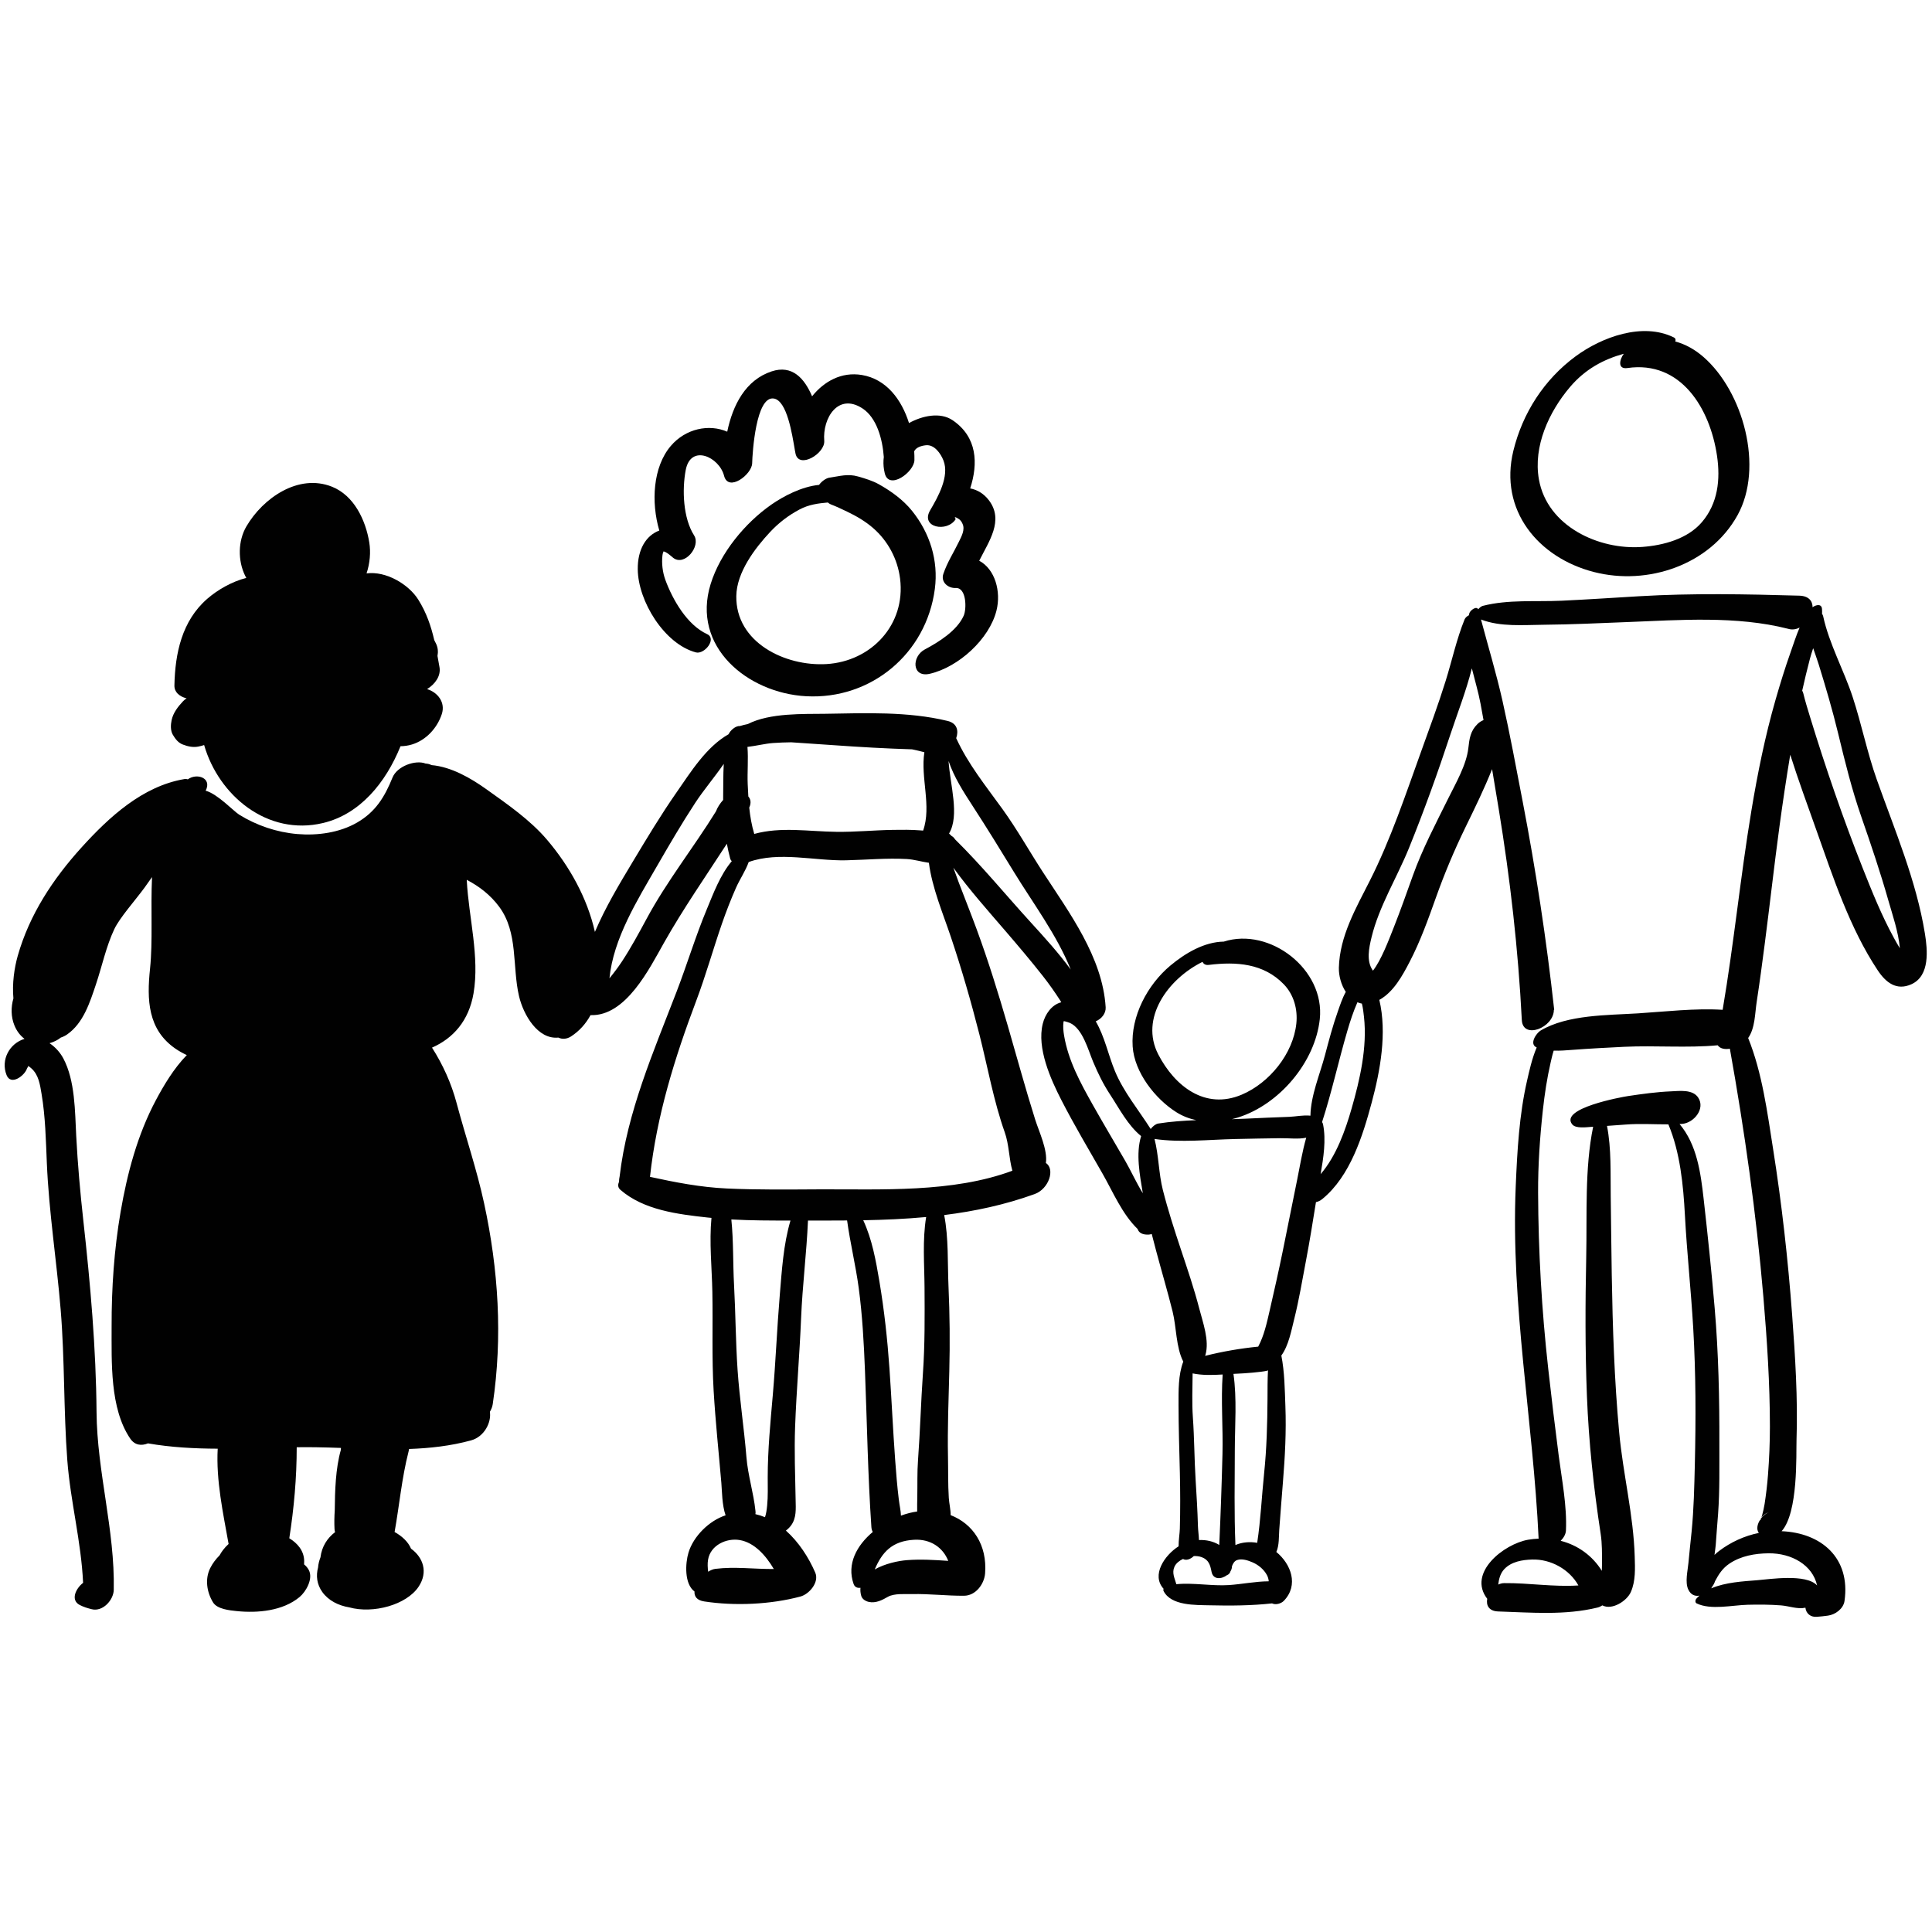 <?xml version="1.0" encoding="utf-8"?>
<!-- Generator: Adobe Illustrator 17.0.0, SVG Export Plug-In . SVG Version: 6.00 Build 0)  -->
<!DOCTYPE svg PUBLIC "-//W3C//DTD SVG 1.0//EN" "http://www.w3.org/TR/2001/REC-SVG-20010904/DTD/svg10.dtd">
<svg version="1.0" id="Layer_1" xmlns="http://www.w3.org/2000/svg" xmlns:xlink="http://www.w3.org/1999/xlink" x="0px" y="0px"
	 width="566.93px" height="566.93px" viewBox="0 0 566.93 566.93" enable-background="new 0 0 566.93 566.93" xml:space="preserve">
<path fill="#010101" d="M267.615,149.886c-2.592-3.216-6.129-5.769-9.705-7.772c-1.885-1.057-4.023-1.69-6.092-2.286
	c-3.092-0.891-5.346-0.089-8.389,0.327c-0.997,0.136-2.313,1.049-3.081,2.135c-5.059,0.48-10.412,3.284-13.986,5.775
	c-7.756,5.404-14.984,14.171-17.818,23.279c-5.748,18.471,10.867,32.028,28.002,32.962c19.072,1.039,35.289-12.505,37.775-31.483
	C275.416,164.467,272.861,156.395,267.615,149.886z M242.516,194.867c-12.123,0.716-26.668-6.339-26.453-19.983
	c0.109-6.927,5.434-13.979,9.947-18.803c2.506-2.68,5.387-4.876,8.625-6.59c2.717-1.438,5.455-1.786,8.28-2.037
	c0.281,0.235,0.569,0.436,0.875,0.551c1.643,0.619,3.225,1.385,4.811,2.143c2.729,1.304,5.338,2.832,7.623,4.821
	c4.367,3.8,7.174,9.101,7.895,14.825C265.832,183.388,255.59,194.096,242.516,194.867z"/>
<path fill="#010101" d="M272.852,197.714c8.367-1.936,17.471-10.136,19.568-18.597c1.369-5.519-0.393-12.072-5.074-14.572
	c2.8-5.641,7.32-11.809,2.859-17.717c-1.514-2.006-3.458-3.116-5.509-3.509c2.366-7.302,2.094-15.064-5.142-19.995
	c-3.69-2.516-8.998-1.294-12.814,0.818c-2.155-6.826-6.584-12.895-13.834-14.106c-5.955-0.995-11.072,1.849-14.604,6.255
	c-2.236-5.241-5.811-9.331-11.896-7.305c-7.665,2.552-11.376,9.905-13.007,17.687c-5.33-2.317-12.202-0.946-16.579,4.208
	c-5.218,6.144-5.806,16.44-3.354,24.801c-3.902,1.461-6.377,5.531-6.322,11.358c0.088,9.406,7.834,21.943,17.066,24.402
	c2.496,0.661,6.254-3.998,3.268-5.372c-5.842-2.689-10.07-10.035-12.219-15.868c-0.82-2.23-1.139-4.836-0.871-7.198
	c0.076-0.67,0.259-1.03,0.336-1.217c0.72,0.191,1.465,0.767,2.086,1.29c0.012,0.019,0.023,0.04,0.035,0.058
	c0.005-0.005,0.01-0.01,0.015-0.016c0.26,0.22,0.499,0.427,0.7,0.583c3.338,2.578,8.15-3.396,6.127-6.572
	c-3.258-5.109-3.564-13.427-2.469-19.2c1.463-7.707,9.84-3.851,11.254,1.685c1.248,4.878,8.15-0.369,8.242-3.646
	c0.09-3.198,1.115-19.793,6.328-19.028c3.934,0.578,5.432,10.697,6.184,15.019c0.004,0.055,0.005,0.111,0.01,0.166
	c0.006-0.003,0.012-0.005,0.018-0.008c0.065,0.373,0.126,0.703,0.181,0.969c0.971,4.676,8.729-0.013,8.432-3.729
	c-0.533-6.681,4.078-14.158,11.201-9.521c4.201,2.734,5.889,8.97,6.278,14.267c-0.159,1.201-0.144,2.453,0.069,3.745
	c0,0.008,0,0.017-0.001,0.025c0.002-0.001,0.003-0.001,0.005-0.002c0.055,0.33,0.122,0.662,0.202,0.997
	c1.225,5.116,8.654-0.346,8.709-3.854c0.014-0.842-0.009-1.71-0.064-2.591c0.542-1.142,2.053-1.619,3.424-1.769
	c2.518-0.275,4.377,2.478,5.158,4.463c1.824,4.644-1.617,10.737-3.891,14.604c-2.988,5.083,4.979,6.619,7.492,2.605
	c-0.48-0.664-0.268-0.731,0.637-0.201c0.627,0.359,1.074,0.876,1.344,1.549c0.84,1.713-0.289,3.721-1.016,5.225
	c-1.557,3.229-3.439,6.079-4.598,9.502c-0.822,2.43,1.422,4.255,3.635,4.143c3.182-0.161,3.223,6.141,2.342,8.117
	c-1.965,4.412-7.328,7.746-11.42,9.917C267.471,192.648,267.555,198.939,272.852,197.714z"/>
<path fill="#010101" d="M491.148,99.003c-9.156-4.494-21.096-0.104-28.754,5.524c-9.246,6.798-15.588,16.625-18.307,27.744
	c-4.262,17.428,7.277,31.388,23.67,35.591c15.793,4.048,33.998-2.088,42.084-16.636c7.832-14.091,1.678-36.352-10.006-46.508
	c-2.548-2.215-5.35-3.745-8.245-4.512C491.778,99.746,491.716,99.281,491.148,99.003z M503.844,133.743
	c1.033,6.994,0.26,13.985-4.436,19.479c-4.205,4.919-11.256,6.793-17.428,7.265c-12.844,0.981-27.973-6.072-30.398-19.808
	c-1.721-9.736,2.955-19.838,9.107-27.093c4.495-5.301,9.876-8.131,15.797-9.781c-1.231,1.667-1.923,4.626,1.078,4.192
	C493.264,105.725,501.793,119.864,503.844,133.743z"/>
<path fill="#010101" d="M516.81,445.513c0.023-0.065,0.047-0.135,0.072-0.212c-0.163,0.225-0.267,0.424-0.329,0.575
	C516.635,445.753,516.718,445.63,516.81,445.513z"/>
<path fill="#010101" d="M50.362,211.307c-0.289,1.34-0.375,3.086,0.361,4.313c0.742,1.234,1.542,2.334,2.963,2.871
	c1.447,0.548,2.929,0.887,4.487,0.589c0.58-0.111,1.158-0.262,1.729-0.452c4.26,14.812,18.579,26.786,34.925,22.872
	c10.735-2.57,18.344-11.737,22.7-22.53c1.137-0.009,2.278-0.183,3.328-0.499c4.206-1.264,7.454-4.865,8.788-8.929
	c1.134-3.46-1.238-6.4-4.322-7.33c2.326-1.424,4.1-3.851,3.646-6.42c-0.198-1.119-0.391-2.221-0.59-3.31
	c0.238-1.228,0.133-2.477-0.448-3.658c-0.163-0.332-0.331-0.658-0.498-0.984c-0.956-4.111-2.28-8.038-4.687-11.877
	c-2.838-4.527-9.493-8.468-15.182-7.705c0.989-2.965,1.266-6.202,0.801-9.076c-1.055-6.511-4.445-13.778-10.966-16.369
	c-9.847-3.911-20.232,3.35-25.089,11.646c-2.512,4.293-2.531,10.075-0.383,14.471c0.108,0.221,0.227,0.435,0.346,0.648
	c-4.303,1.12-8.426,3.507-11.449,6.131c-7.454,6.473-9.452,16.035-9.642,25.443c-0.041,1.997,1.521,3.167,3.227,3.677
	c0.114,0.034,0.232,0.058,0.348,0.085c-0.385,0.251-0.741,0.542-1.051,0.871C52.229,207.351,50.829,209.146,50.362,211.307z
	 M56.531,209.972C56.376,210.243,56.263,210.399,56.531,209.972L56.531,209.972z"/>
<path fill="#010101" d="M94.041,456.979c-0.412,1.059-0.641,2.056-0.707,2.986c-0.637,2.393-0.385,4.925,1.245,7.198
	c1.813,2.53,4.749,3.976,7.898,4.504c7.049,1.946,16.788-0.734,20.343-6.04c2.897-4.325,1.321-8.633-2.205-11.189
	c-0.867-2.052-2.667-3.679-4.823-4.891c1.406-7.849,2.099-15.816,4.085-23.556c0.015-0.063,0.031-0.126,0.046-0.189
	c0.051-0.215,0.085-0.417,0.11-0.611c6.117-0.215,12.198-0.887,18.188-2.521c3.918-1.069,6.022-5.319,5.529-8.388
	c0.427-0.721,0.728-1.488,0.843-2.266c2.931-19.725,1.665-39.475-2.534-58.914c-2.147-9.938-5.479-19.697-8.105-29.528
	c-1.523-5.698-3.992-11.162-7.183-16.157c6.194-2.726,10.809-7.855,12.183-15.918c1.826-10.708-1.402-22.284-1.975-33.049
	c-0.005-0.087-0.009-0.186-0.013-0.277c3.649,1.92,6.933,4.415,9.523,7.914c5.632,7.609,3.777,17.535,5.817,26.232
	c1.288,5.494,5.528,12.768,11.545,12.15c1.117,0.554,2.505,0.448,3.716-0.337c2.465-1.596,4.374-3.763,5.719-6.251
	c10.388,0.39,17.311-13.723,21.565-21.247c5.666-10.022,12.203-19.421,18.441-29.046c0.269,1.438,0.588,2.872,0.965,4.305
	c0.085,0.324,0.261,0.589,0.472,0.822c-3.392,3.983-5.478,9.674-7.335,14.13c-3.307,7.927-5.781,16.181-8.865,24.192
	c-6.773,17.604-14.477,35.234-16.697,54.147c-0.121,0.52-0.177,1.063-0.19,1.652c-0.37,0.802-0.351,1.643,0.402,2.299
	c6.857,5.971,16.877,7.176,25.604,8.137c0.375,0.041,0.75,0.069,1.125,0.106c-0.678,7.12,0.126,14.698,0.263,21.702
	c0.189,9.641-0.191,19.302,0.371,28.93c0.529,9.06,1.5,18.126,2.27,27.169c0.195,2.287,0.183,6.444,1.24,9.476
	c-4.845,1.575-9.45,6.179-10.882,10.932c-0.958,3.178-1.253,9.197,1.759,11.422c-0.094,1.414,0.67,2.583,2.844,2.916
	c8.992,1.373,19.451,0.908,28.225-1.433c2.602-0.694,5.592-4.184,4.367-7.018c-1.955-4.528-4.892-9.021-8.613-12.334
	c0.569-0.428,1.073-0.926,1.465-1.443c1.684-2.22,1.434-4.957,1.387-7.572c-0.129-7.156-0.416-14.301-0.152-21.457
	c0.391-10.604,1.318-21.188,1.754-31.793c0.391-9.564,1.608-19.161,2.025-28.719c3.845,0.008,7.67,0.012,11.479-0.019
	c0.905,6.619,2.514,13.15,3.403,19.773c1.082,8.07,1.523,16.223,1.842,24.354c0.6,15.3,0.844,30.602,1.883,45.877
	c0.031,0.458,0.165,0.96,0.401,1.402c-4.666,3.925-7.692,9.371-5.623,15.256c0.341,0.969,1.147,1.246,2.016,1.127
	c-0.076,0.73-0.014,1.513,0.224,2.358c0.277,0.985,1.299,1.583,2.223,1.784c2.041,0.443,3.887-0.512,5.605-1.498
	c1.846-1.058,5.096-0.757,7.125-0.8c5.076-0.108,10.145,0.527,15.221,0.487c3.449-0.026,5.936-3.456,6.174-6.562
	c0.644-8.345-3.571-14.557-10.11-17.089c0.01-1.687-0.429-3.337-0.542-5.063c-0.258-3.998-0.158-8.055-0.238-12.061
	c-0.164-8.335,0.17-16.764,0.385-25.101c0.213-8.325,0.137-16.607-0.236-24.929c-0.296-6.648,0.063-14.164-1.267-20.903
	c8.932-1.116,17.779-2.987,26.552-6.16c4.187-1.514,6.063-7.327,3.291-9.112c0.567-3.834-2.018-9.202-3.133-12.733
	c-2.881-9.115-5.379-18.37-8.051-27.552c-2.781-9.565-5.703-19.007-9.145-28.359c-1.676-4.556-3.48-9.057-5.205-13.593
	c-0.569-1.494-1.082-2.969-1.613-4.419c4.698,6.493,10.12,12.561,15.252,18.537c3.74,4.354,7.457,8.729,11.004,13.243
	c1.789,2.277,3.459,4.642,5.031,7.074c0.138,0.213,0.262,0.423,0.382,0.629c-2.861,0.739-4.741,3.523-5.43,6.284
	c-1.791,7.162,2.285,16.241,5.479,22.466c3.77,7.346,8.012,14.445,12.098,21.616c3.077,5.399,5.717,11.781,10.26,16.174
	c0.292,0.983,1.248,1.7,3.137,1.645c0.339-0.01,0.674-0.079,1-0.184c0.428,1.679,0.866,3.355,1.312,5.025
	c1.58,5.918,3.33,11.787,4.811,17.731c1.13,4.528,0.976,10.507,3.131,14.693c-1.507,3.946-1.39,8.599-1.39,12.72
	c0.002,6.605,0.236,13.239,0.387,19.844c0.125,5.511,0.148,10.985-0.006,16.494c-0.038,1.378-0.378,3.344-0.364,5.139
	c-4.121,2.616-8.08,8.453-4.407,12.465c-0.086,0.213-0.107,0.437-0.006,0.64c2.191,4.396,9.453,4.102,13.631,4.208
	c5.907,0.151,12.306,0.098,18.2-0.563c1.068,0.526,2.676,0.071,3.466-0.751c4.434-4.606,2.116-10.787-2.204-14.34
	c0.877-1.955,0.714-4.522,0.858-6.52c0.336-4.666,0.705-9.325,1.08-13.988c0.602-7.481,1.006-14.825,0.717-22.336
	c-0.179-4.687-0.222-9.956-1.185-14.794c2.14-2.943,2.9-7.212,3.756-10.615c1.42-5.65,2.377-11.462,3.469-17.181
	c1.089-5.715,2.01-11.474,2.934-17.224c0.61-0.118,1.256-0.408,1.898-0.935c8.166-6.701,11.83-18.488,14.459-28.286
	c2.498-9.303,4.543-20.42,2.235-30.121c4.181-2.298,6.824-7.172,8.921-11.209c3.123-6.014,5.426-12.46,7.695-18.831
	c2.518-7.067,5.357-13.823,8.652-20.592c2.756-5.658,5.5-11.239,7.822-17.079c0.648,3.85,1.288,7.701,1.921,11.555
	c3.393,20.652,5.732,41.182,6.805,62.085c0.299,5.79,9.395,2.258,9.404-3.025c0.031-0.006,0.063-0.013,0.094-0.019
	c-2.26-20.506-5.387-41.033-9.287-61.29c-1.885-9.787-3.695-19.588-5.877-29.314c-1.805-8.047-4.196-15.934-6.317-23.9
	c5.755,2.21,12.38,1.589,18.464,1.537c8.139-0.07,16.273-0.467,24.404-0.785c15.506-0.605,32.057-1.89,47.221,1.963
	c1.192,0.377,2.364,0.188,3.407-0.343c-1.028,2.379-1.82,4.904-2.634,7.198c-1.635,4.606-3.076,9.28-4.426,13.978
	c-3.07,10.686-5.275,21.605-7.094,32.568c-3.222,19.401-5.13,39.021-8.431,58.41c-8.175-0.505-16.838,0.536-24.809,1.043
	c-8.955,0.57-20.715,0.347-28.619,5.053c-1.25,0.744-3.448,3.993-1.138,4.954c-1.426,3.347-2.226,7.154-2.78,9.537
	c-2.355,10.141-2.936,20.902-3.375,31.276c-1.466,34.714,5.11,68.807,6.721,103.324c-0.998,0.044-2.005,0.132-3.024,0.307
	c-7.153,1.227-17.939,9.712-12.056,17.338c-0.364,1.873,0.45,3.628,3.222,3.717c9.758,0.314,19.564,1.188,29.145-1.143
	c0.495-0.12,0.972-0.345,1.412-0.641c2.854,1.512,7.208-1.293,8.364-3.917c1.434-3.253,1.238-6.925,1.137-10.404
	c-0.352-12.194-3.432-24.239-4.555-36.392c-1.422-15.369-1.926-30.811-2.184-46.236c-0.129-7.713-0.193-15.428-0.301-23.142
	c-0.094-6.806,0.215-13.881-1.094-20.606c1.833-0.123,3.667-0.254,5.499-0.396c4.17-0.323,8.362-0.04,12.514-0.054
	c3.468,8.286,4.377,17.813,4.851,26.661c0.594,11.069,1.797,22.069,2.439,33.132c0.775,13.318,0.783,26.679,0.471,40.011
	c-0.156,6.554-0.299,13.098-0.939,19.625c-0.301,3.08-0.666,6.152-0.936,9.235c-0.203,2.3-1.072,5.715-0.037,7.854
	c0.762,1.579,1.994,2.01,3.267,1.77c-0.319,0.281-0.626,0.577-0.909,0.898c-0.322,0.365-0.43,1.137,0.094,1.39
	c4.158,2.001,10.371,0.518,14.945,0.396c3.271-0.088,6.555-0.072,9.818,0.182c2.351,0.182,4.837,1.191,7.148,0.679
	c0.187,1.755,1.586,2.825,3.342,2.671c1.082-0.077,2.162-0.19,3.236-0.341c2.152-0.264,4.563-2.005,4.893-4.293
	c1.826-12.68-6.849-20.005-18.454-20.488c4.93-5.493,4.238-22.633,4.372-26.715c0.404-12.24-0.377-24.526-1.285-36.728
	c-1.219-16.329-3.041-32.63-5.602-48.805c-1.672-10.564-3.18-22.288-7.303-32.471c2.041-2.905,1.978-7.186,2.502-10.593
	c0.863-5.623,1.613-11.265,2.346-16.906c1.502-11.561,2.791-23.148,4.355-34.701c0.947-6.994,1.992-13.969,3.146-20.927
	c2.366,7.436,5.062,14.794,7.651,22.079c4.93,13.88,9.809,28.827,18.023,41.186c2.4,3.612,5.541,6.049,9.887,4.083
	c5.49-2.483,4.727-10.108,3.959-14.857c-2.518-15.565-8.896-30.473-14.141-45.258c-2.801-7.899-4.441-16.182-7.051-24.151
	c-2.561-7.816-6.93-15.659-8.66-23.698c-0.067-0.313-0.184-0.544-0.334-0.712c0.022-0.49,0.023-0.975-0.014-1.451
	c-0.13-1.645-1.805-1.203-2.764-0.503c-0.005-1.812-1.105-3.315-3.896-3.395c-15.768-0.447-31.281-0.761-47.051,0.171
	c-7.553,0.446-15.102,0.96-22.662,1.31c-7.676,0.354-15.691-0.407-23.162,1.511c-0.429,0.11-0.943,0.509-1.349,1.011
	c-0.554-1.094-2.36,0.368-2.588,1.12c-0.065,0.213-0.107,0.429-0.164,0.643c-0.556,0.274-1.047,0.717-1.245,1.205
	c-2.371,5.854-3.697,12.1-5.58,18.12c-2.146,6.867-4.643,13.623-7.082,20.39c-4.592,12.732-9.025,26.072-15.141,38.161
	c-4.07,8.05-8.859,16.282-9.086,25.533c-0.058,2.348,0.668,5.019,2.029,7.099c-1.022,1.834-1.705,3.956-2.316,5.676
	c-1.498,4.21-2.639,8.539-3.781,12.855c-1.508,5.702-4.16,11.761-4.279,17.792c-2.019-0.244-4.443,0.276-6.159,0.334
	c-4.389,0.147-8.777,0.354-13.166,0.558c-1.241,0.058-2.492,0.098-3.746,0.134c0.622-0.151,1.239-0.317,1.846-0.508
	c12.102-3.809,22.604-16.196,23.971-28.846c1.584-14.625-14.703-27.088-28.18-22.752c-5.685,0.078-11.286,3.367-15.678,7.042
	c-6.717,5.619-11.633,14.878-11.051,23.739c0.5,7.573,6.605,15.368,12.838,19.286c1.817,1.143,3.785,1.893,5.82,2.326
	c-3.759,0.151-7.502,0.411-11.158,0.988c-0.729,0.115-1.615,0.803-2.208,1.607c-3.52-5.555-7.952-10.868-10.485-16.975
	c-2.007-4.839-2.979-10.058-5.644-14.622c1.666-0.694,3.027-2.291,2.913-4.133c-0.914-14.663-10.648-27.706-18.385-39.604
	c-4.006-6.159-7.582-12.563-11.879-18.528c-4.862-6.75-10.114-13.209-13.594-20.821c0.762-2.169,0.278-4.381-2.509-5.057
	c-11.684-2.836-24.17-2.289-36.092-2.1c-5.955,0.095-16.073-0.326-22.549,3.009c-0.801,0.164-1.588,0.362-2.361,0.591
	c-1.231-0.108-2.833,1.324-3.267,2.386c-6.572,3.718-11.142,11.131-15.321,17.131c-4.596,6.597-8.723,13.487-12.861,20.375
	c-3.836,6.385-7.985,13.279-11.057,20.51c-2.241-9.943-7.476-19.314-14.066-27.055c-4.932-5.794-11.575-10.379-17.733-14.774
	c-4.662-3.329-10.329-6.599-16.146-7.119c-0.547-0.279-1.132-0.423-1.736-0.451c-2.932-1.16-8.343,0.724-9.709,4.1
	c-2.308,5.696-4.949,10.054-10.381,13.202c-5.184,3.003-11.652,3.878-17.548,3.381c-6.021-0.508-11.956-2.51-17.075-5.693
	c-1.626-1.011-6.378-6.117-9.834-7.022c1.962-3.763-2.594-5.283-5.229-3.335c-0.294-0.107-0.631-0.145-1.009-0.081
	c-12.271,2.082-22.076,11.121-30.158,20.037c-8.413,9.282-15.297,19.709-18.742,31.828c-0.99,3.483-1.679,8.123-1.269,12.483
	c-0.755,2.598-0.727,5.435,0.296,7.94c0.689,1.689,1.721,3.008,2.964,3.941c-4.435,1.348-7.033,6.188-5.271,10.627
	c1.292,3.262,5.367,0.101,5.992-1.929c0.187-0.29,0.308-0.529,0.383-0.733c0.315,0.207,0.611,0.442,0.863,0.661
	c2.194,1.909,2.574,4.812,3.03,7.514c1.131,6.709,1.262,13.593,1.554,20.376c0.616,14.34,2.864,28.597,4.051,42.902
	c1.222,14.734,0.835,29.531,1.952,44.243c0.918,12.098,4.084,23.862,4.632,35.967c-2.212,1.708-3.727,5.107-0.978,6.505
	c1.188,0.604,2.209,0.907,3.512,1.238c3.244,0.822,6.404-2.698,6.465-5.674c0.363-17.538-4.912-34.6-5.051-52.172
	c-0.148-18.802-1.809-37.568-3.883-56.244c-0.918-8.267-1.645-16.461-2.08-24.768c-0.379-7.22-0.303-16.206-3.773-22.751
	c-0.927-1.747-2.357-3.357-4.063-4.488c0.609-0.169,1.221-0.401,1.828-0.698c0.522-0.256,1.007-0.586,1.474-0.947
	c0.633-0.206,1.26-0.504,1.865-0.924c4.778-3.322,6.692-9.44,8.46-14.711c1.791-5.341,2.969-11.069,5.378-16.178
	c1.57-3.331,6.09-8.396,8.839-12.135c0.763-1.038,1.509-2.089,2.235-3.152c-0.425,9.279,0.258,18.842-0.584,26.884
	c-0.951,9.077-0.705,17.848,7.473,23.476c1.044,0.718,2.16,1.331,3.316,1.878c-3.834,3.913-6.84,9.03-9.072,13.221
	c-5.41,10.157-8.421,21.525-10.359,32.805c-1.901,11.066-2.658,22.354-2.633,33.574c0.023,10.408-0.566,24.051,5.459,32.928
	c1.353,1.992,3.3,2.179,5.208,1.408c6.791,1.177,13.62,1.533,20.465,1.561c-0.505,9.338,1.566,18.793,3.196,27.96
	c-0.59,0.536-1.137,1.116-1.616,1.746c-0.393,0.516-0.738,1.051-1.036,1.597c-1.128,1.123-2.075,2.404-2.746,3.748
	c-1.612,3.23-0.977,7.111,0.847,10.071c1.218,1.976,4.915,2.326,6.935,2.533c6.139,0.631,13.52-0.033,18.432-4.117
	c1.908-1.586,4.068-5.387,2.718-7.937c-0.355-0.671-0.832-1.204-1.38-1.649c0.022-0.332,0.033-0.667,0.027-1.006
	c-0.055-3-1.953-5.196-4.368-6.66c1.373-8.815,2.181-17.776,2.175-26.71c1.857-0.019,3.713-0.024,5.568,0.001
	c2.467,0.034,4.94,0.112,7.416,0.199c-0.012,0.198-0.024,0.395-0.037,0.593c-1.549,5.514-1.726,11.91-1.787,17.758
	c-0.118,1.8-0.159,3.607-0.067,5.426c0.018,0.357,0.079,0.663,0.164,0.938C96.035,451.328,94.422,453.842,94.041,456.979z
	 M441.412,464.554c-0.625,0.006-1.218,0.166-1.771,0.423c0.203-1.695,0.645-3.337,1.798-4.549c2.086-2.193,5.275-2.711,8.158-2.797
	c5.468-0.163,10.947,2.879,13.573,7.603C455.94,465.726,448.671,464.482,441.412,464.554z M473.163,462.474
	c0.14-0.037,0.282-0.069,0.427-0.092C473.449,462.404,473.306,462.44,473.163,462.474z M533.209,465.243
	c-3.154-3.514-13.889-1.835-17.592-1.54c-4.122,0.33-9.33,0.606-13.466,2.387c0.076-0.138,0.151-0.276,0.225-0.413
	c0.403-0.544,0.712-1.126,0.903-1.713c1.026-1.933,2.125-3.74,4.231-5.15c3.365-2.254,7.498-2.971,11.475-3.01
	C525.749,455.739,531.906,459.262,533.209,465.243z M519.365,418.668c0,4.729-0.199,9.445-0.564,14.158
	c-0.219,2.836-0.553,5.664-0.988,8.474c-0.174,1.124-0.438,2.225-0.73,3.323c-0.072,0.271-0.138,0.486-0.2,0.678
	c0.411-0.568,1.172-1.274,2.437-1.625c-0.919,0.255-1.827,0.96-2.509,1.837c-0.28,0.786-0.414,0.746-0.257,0.363
	c-0.878,1.308-1.237,2.887-0.438,3.952c-4.237,0.854-8.258,2.707-11.7,5.317c-0.417,0.316-0.86,0.698-1.31,1.13
	c0.168-1.307,0.333-2.479,0.361-2.918c0.193-3.064,0.477-6.123,0.697-9.185c0.492-6.809,0.352-13.693,0.369-20.517
	c0.035-13.279-0.246-26.547-1.375-39.781c-0.91-10.666-2.033-21.396-3.234-32.035c-0.881-7.814-1.987-15.97-7.073-22.001
	c0.231-0.013,0.464-0.018,0.695-0.035c3.512-0.254,6.951-4.464,4.764-7.74c-1.643-2.46-5.469-1.922-7.994-1.815
	c-4.201,0.176-8.398,0.759-12.553,1.378c-1.832,0.273-20.217,3.59-16.412,8.313c1.043,1.294,4.17,0.819,5.615,0.735
	c0.176-0.01,0.351-0.023,0.527-0.033c-2.504,12.264-1.77,25.727-2.029,38.143c-0.283,13.612-0.33,27.218,0.203,40.825
	c0.531,13.556,1.979,27.096,4.037,40.502c0.436,2.84,0.391,5.813,0.393,8.677c0.001,0.724-0.015,1.443-0.051,2.16
	c-2.794-4.482-7.078-7.534-12.077-8.808c0.871-0.878,1.496-1.943,1.545-3.032c0.324-7.229-1.188-14.782-2.119-21.927
	c-1.109-8.514-2.133-17.039-3.084-25.572c-1.916-17.191-2.896-34.315-2.969-51.609c-0.033-8.082,0.521-16.221,1.4-24.248
	c0.512-4.673,1.219-9.355,2.273-13.938c0.188-0.821,0.478-2.18,0.9-3.51c1.835,0.063,3.697-0.093,5.575-0.235
	c5.064-0.381,10.127-0.652,15.201-0.896c8.971-0.431,18.377,0.398,27.357-0.444c0.731,1.042,2.13,1.236,3.567,1.011
	c4.332,24.182,7.756,48.402,9.844,72.938C518.529,393.304,519.365,405.992,519.365,418.668z M533.672,194.933
	c2.07,6.704,4.061,13.421,5.707,20.247c2.016,8.353,3.994,16.407,6.811,24.502c2.828,8.128,5.588,16.283,7.939,24.564
	c1.157,4.076,2.956,9.209,3.369,14.005c-0.646-1.02-1.232-2.082-1.801-3.123c-3.566-6.53-6.371-13.496-9.107-20.403
	c-5.756-14.541-10.863-29.379-15.443-44.331c-0.699-2.285-1.41-4.576-1.973-6.899c-0.077-0.32-0.196-0.581-0.334-0.811
	c0.7-3.155,1.459-6.297,2.281-9.424c0.257-0.978,0.587-2,0.941-3.045C532.606,191.825,533.201,193.409,533.672,194.933z
	 M339.883,309.407c-5.475-10.579,2.789-22.128,12.998-27.163c0.262,0.611,0.843,1.019,1.819,0.898
	c8.08-0.998,16.084-0.469,22.037,5.707c2.932,3.043,4.1,7.331,3.666,11.479c-0.934,8.888-7.896,17.449-16.027,20.892
	C353.656,325.758,344.721,318.755,339.883,309.407z M271.251,220.736c-1.174,7.507,2.17,15.818-0.369,22.997
	c-0.282-0.022-0.565-0.043-0.845-0.066c-2.639-0.209-5.299-0.189-7.943-0.146c-5.555,0.09-11.09,0.643-16.65,0.572
	c-8.347-0.105-16.229-1.542-24.114,0.615c-0.757-2.512-1.2-5.107-1.471-7.728c0.638-1.365,0.424-2.481-0.265-3.262
	c-0.076-1.228-0.137-2.455-0.188-3.674c-0.143-3.4,0.219-7.253-0.073-10.87c2.525-0.288,5.18-0.968,7.495-1.139
	c1.782-0.132,3.565-0.185,5.347-0.213c4.2,0.296,8.405,0.553,12.604,0.856c7.622,0.55,15.228,0.969,22.853,1.208
	C268.844,220.134,270.05,220.418,271.251,220.736z M209.906,460.369c-0.674,0.084-1.398,0.393-2.103,0.846
	c-0.137-1.165-0.228-2.34-0.028-3.536c0.713-4.276,5.42-6.414,9.275-5.764c4.267,0.719,7.638,4.45,10.021,8.498
	C221.337,460.46,215.59,459.659,209.906,460.369z M228.818,380.042c-0.818,9.77-1.197,19.57-2.049,29.34
	c-0.699,8.011-1.477,15.998-1.49,24.047c-0.004,2.777,0.111,5.619-0.168,8.385c-0.117,1.146-0.256,2.267-0.617,3.362
	c-0.003,0.008-0.007,0.025-0.01,0.036c-0.91-0.377-1.849-0.679-2.815-0.899c0.063-0.334,0.074-0.667,0.01-0.99
	c0-0.001,0-0.001,0-0.002c-0.547-5.266-2.205-10.355-2.642-15.72c-0.699-8.581-2.021-17.091-2.605-25.686
	c-0.561-8.274-0.578-16.59-1.031-24.874c-0.339-6.199-0.136-12.863-0.795-19.205c5.772,0.324,11.571,0.33,17.353,0.322
	C229.878,365.202,229.426,372.796,228.818,380.042z M266.15,457.809c-2.608,0.199-6.496,1.038-9.464,2.73
	c2.131-5,5.019-8.34,11.546-8.707c4.869-0.275,8.51,2.33,10.021,6.195C274.229,457.75,270.212,457.499,266.15,457.809z
	 M271.297,377.782c0.049,8.379,0.115,16.792-0.469,25.156c-0.592,8.512-0.816,17.045-1.447,25.557
	c-0.264,3.539-0.141,7.153-0.209,10.703c-0.03,1.449-0.064,2.895-0.036,4.344c-1.508,0.194-3.125,0.61-4.76,1.213
	c-0.042-1.444-0.41-2.949-0.635-4.795c-0.469-3.839-0.781-7.693-1.063-11.549c-0.652-8.925-1.051-17.866-1.67-26.793
	c-0.596-8.588-1.535-17.164-2.963-25.653c-1.01-6.003-2.137-12.308-4.734-17.888c6.199-0.114,12.352-0.38,18.464-0.948
	C270.648,363.849,271.259,371.089,271.297,377.782z M287.402,303.563c2.404,9.454,4.17,19.524,7.436,28.711
	c1.281,3.602,1.218,7.683,2.239,11.265c-17.572,6.543-38.584,5.378-56.79,5.467c-9.012,0.044-18.004,0.164-27.012-0.253
	c-7.734-0.358-15.09-1.796-22.543-3.416c0-0.005,0.003-0.01,0.004-0.016c1.961-17.918,7.236-34.869,13.582-51.682
	c2.816-7.465,4.953-15.171,7.57-22.705c1.221-3.513,2.572-6.981,4.07-10.385c1.117-2.539,2.806-4.961,3.742-7.593
	c8.903-3.191,19.321-0.3,28.563-0.507c5.939-0.133,11.867-0.698,17.811-0.375c2.156,0.117,4.364,0.809,6.502,1.103
	c0.944,7.378,4.142,14.889,6.426,21.694C282.184,284.349,284.94,293.876,287.402,303.563z M371.668,402.268
	c0.143-0.032,0.274-0.094,0.41-0.142c-0.152,2.816-0.121,5.652-0.139,8.416c-0.049,7.318-0.24,14.539-0.998,21.826
	c-0.697,6.71-1.002,13.653-2.027,20.361c-2.071-0.376-4.416-0.216-6.387,0.65c-0.394-9.304-0.195-18.637-0.181-27.946
	c0.01-7.029,0.653-15.049-0.4-22.279c0.283-0.014,0.567-0.032,0.849-0.043C365.604,403.003,370.074,402.619,371.668,402.268z
	 M358.727,426.592c-0.222,8.921-0.537,17.849-0.944,26.765c-1.709-1.066-3.812-1.542-5.958-1.445
	c-0.046-1.423-0.262-2.883-0.296-4.069c-0.127-4.479-0.389-8.938-0.674-13.411c-0.393-6.188-0.377-12.384-0.818-18.569
	c-0.305-4.293-0.103-8.578-0.075-12.849c2.89,0.593,5.856,0.497,8.819,0.322C358.245,410.988,358.917,419.005,358.727,426.592z
	 M360.619,465.127c-4.924,0.331-10.436-0.75-15.429-0.253c-0.487-1.773-1.372-3.295-0.551-5.135
	c0.466-1.039,1.466-1.773,2.501-2.275c0.927,0.557,2.223,0.073,3.166-0.843c0.792-0.04,1.585,0.051,2.31,0.314
	c2.068,0.751,2.525,2.301,2.898,4.272c0.457,2.42,2.916,2.242,4.546,0.997c0.424-0.115,0.828-0.562,0.94-0.929
	c0.011-0.037,0.022-0.079,0.034-0.117c0.309-0.479,0.488-1.012,0.481-1.572c0.298-0.804,0.727-1.534,1.516-1.806
	c1.449-0.498,3.242,0.121,4.568,0.702c1.709,0.749,3.295,2.063,4.178,3.724c0.326,0.614,0.474,1.219,0.527,1.817
	C368.424,464.042,364.316,464.878,360.619,465.127z M432.279,218.463c0.005,0.009,0.01,0.014,0.015,0.023
	c-0.002,0.001-0.005,0.002-0.007,0.002C432.285,218.48,432.281,218.471,432.279,218.463z M402.465,275.051
	c2.17-9.039,7.514-17.624,10.992-26.21c4.477-11.045,8.477-22.187,12.209-33.502c1.962-5.948,4.575-12.563,6.235-19.22
	c0.877,3.521,1.917,7.002,2.541,10.333c0.302,1.616,0.592,3.234,0.885,4.852c-0.627,0.251-1.228,0.626-1.742,1.127
	c-2.129,2.076-2.398,4.308-2.715,7.111c-0.561,4.938-3.729,10.367-5.904,14.761c-3.668,7.415-7.559,14.784-10.359,22.584
	c-1.832,5.099-3.621,10.208-5.615,15.247c-1.546,3.909-3.675,9.571-6.106,12.701C400.854,282.057,401.733,278.094,402.465,275.051z
	 M395.363,302.517c0.834-2.853,1.759-5.691,2.962-8.411c0.416,0.179,0.854,0.31,1.311,0.391c0.328,1.298,0.479,2.665,0.617,3.938
	c0.979,8.896-1.189,18.332-3.629,26.827c-1.863,6.484-4.504,13.944-9.099,19.28c0.844-4.824,1.633-10.032,0.72-14.579
	c-0.057-0.288-0.163-0.515-0.297-0.697C390.784,320.512,392.773,311.37,395.363,302.517z M362.424,334.239
	c4.412-0.097,8.826-0.186,13.238-0.243c2.644-0.035,5.231,0.345,7.641-0.144c-1.164,4.04-1.843,8.297-2.667,12.361
	c-1.395,6.891-2.771,13.783-4.174,20.672c-1.213,5.969-2.563,11.918-3.926,17.853c-0.791,3.443-1.622,7.257-3.329,10.422
	c-5.169,0.511-10.492,1.428-15.578,2.706c0.038-0.091,0.076-0.183,0.1-0.266c1.207-4.252-0.744-9.479-1.826-13.652
	c-1.502-5.802-3.445-11.497-5.336-17.18c-1.938-5.824-3.832-11.648-5.342-17.6c-1.213-4.779-1.201-10.172-2.441-14.951
	C346.469,335.341,354.693,334.408,362.424,334.239z M334.854,333.382c-1.604,5.147-0.386,11.423,0.474,16.628
	c0.008,0.049,0.019,0.098,0.028,0.147c-1.934-3.129-3.512-6.647-5.145-9.472c-3.182-5.509-6.443-10.97-9.563-16.515
	c-3.621-6.439-7.17-12.943-8.406-20.317c-0.215-1.289-0.34-2.653-0.17-3.954c0.04-0.099,0.072-0.186,0.098-0.262
	c0.62,0.101,1.661,0.48,1.777,0.531c3.764,1.664,5.379,7.993,6.83,11.429c1.455,3.447,2.926,6.48,4.979,9.605
	C328.485,325.359,330.941,330.195,334.854,333.382z M297.629,256.046c5.411,8.849,12.498,18.304,16.569,28.452
	c-3.56-4.862-7.629-9.341-11.686-13.786c-7.403-8.115-14.437-16.716-22.281-24.434c-0.235-0.398-0.563-0.739-1.009-0.981
	c-0.244-0.235-0.484-0.475-0.729-0.709c3.161-5.377,0.306-14.234-0.147-21.293c1.589,4.734,4.341,9.018,7.104,13.266
	C289.645,243.01,293.619,249.489,297.629,256.046z M192.715,254.277c3.646-6.317,7.309-12.602,11.309-18.705
	c2.49-3.799,5.664-7.506,8.354-11.414c-0.185,3.342-0.12,6.733-0.174,9.846c-0.004,0.244,0,0.486-0.002,0.729
	c-0.917,1.046-1.612,2.074-2.122,3.376c-6.566,10.624-14.383,20.442-20.318,31.457c-2.281,4.232-4.566,8.461-7.199,12.487
	c-1.145,1.748-2.403,3.41-3.727,5.023C179.986,275.39,187.059,264.081,192.715,254.277z"/>
</svg>
